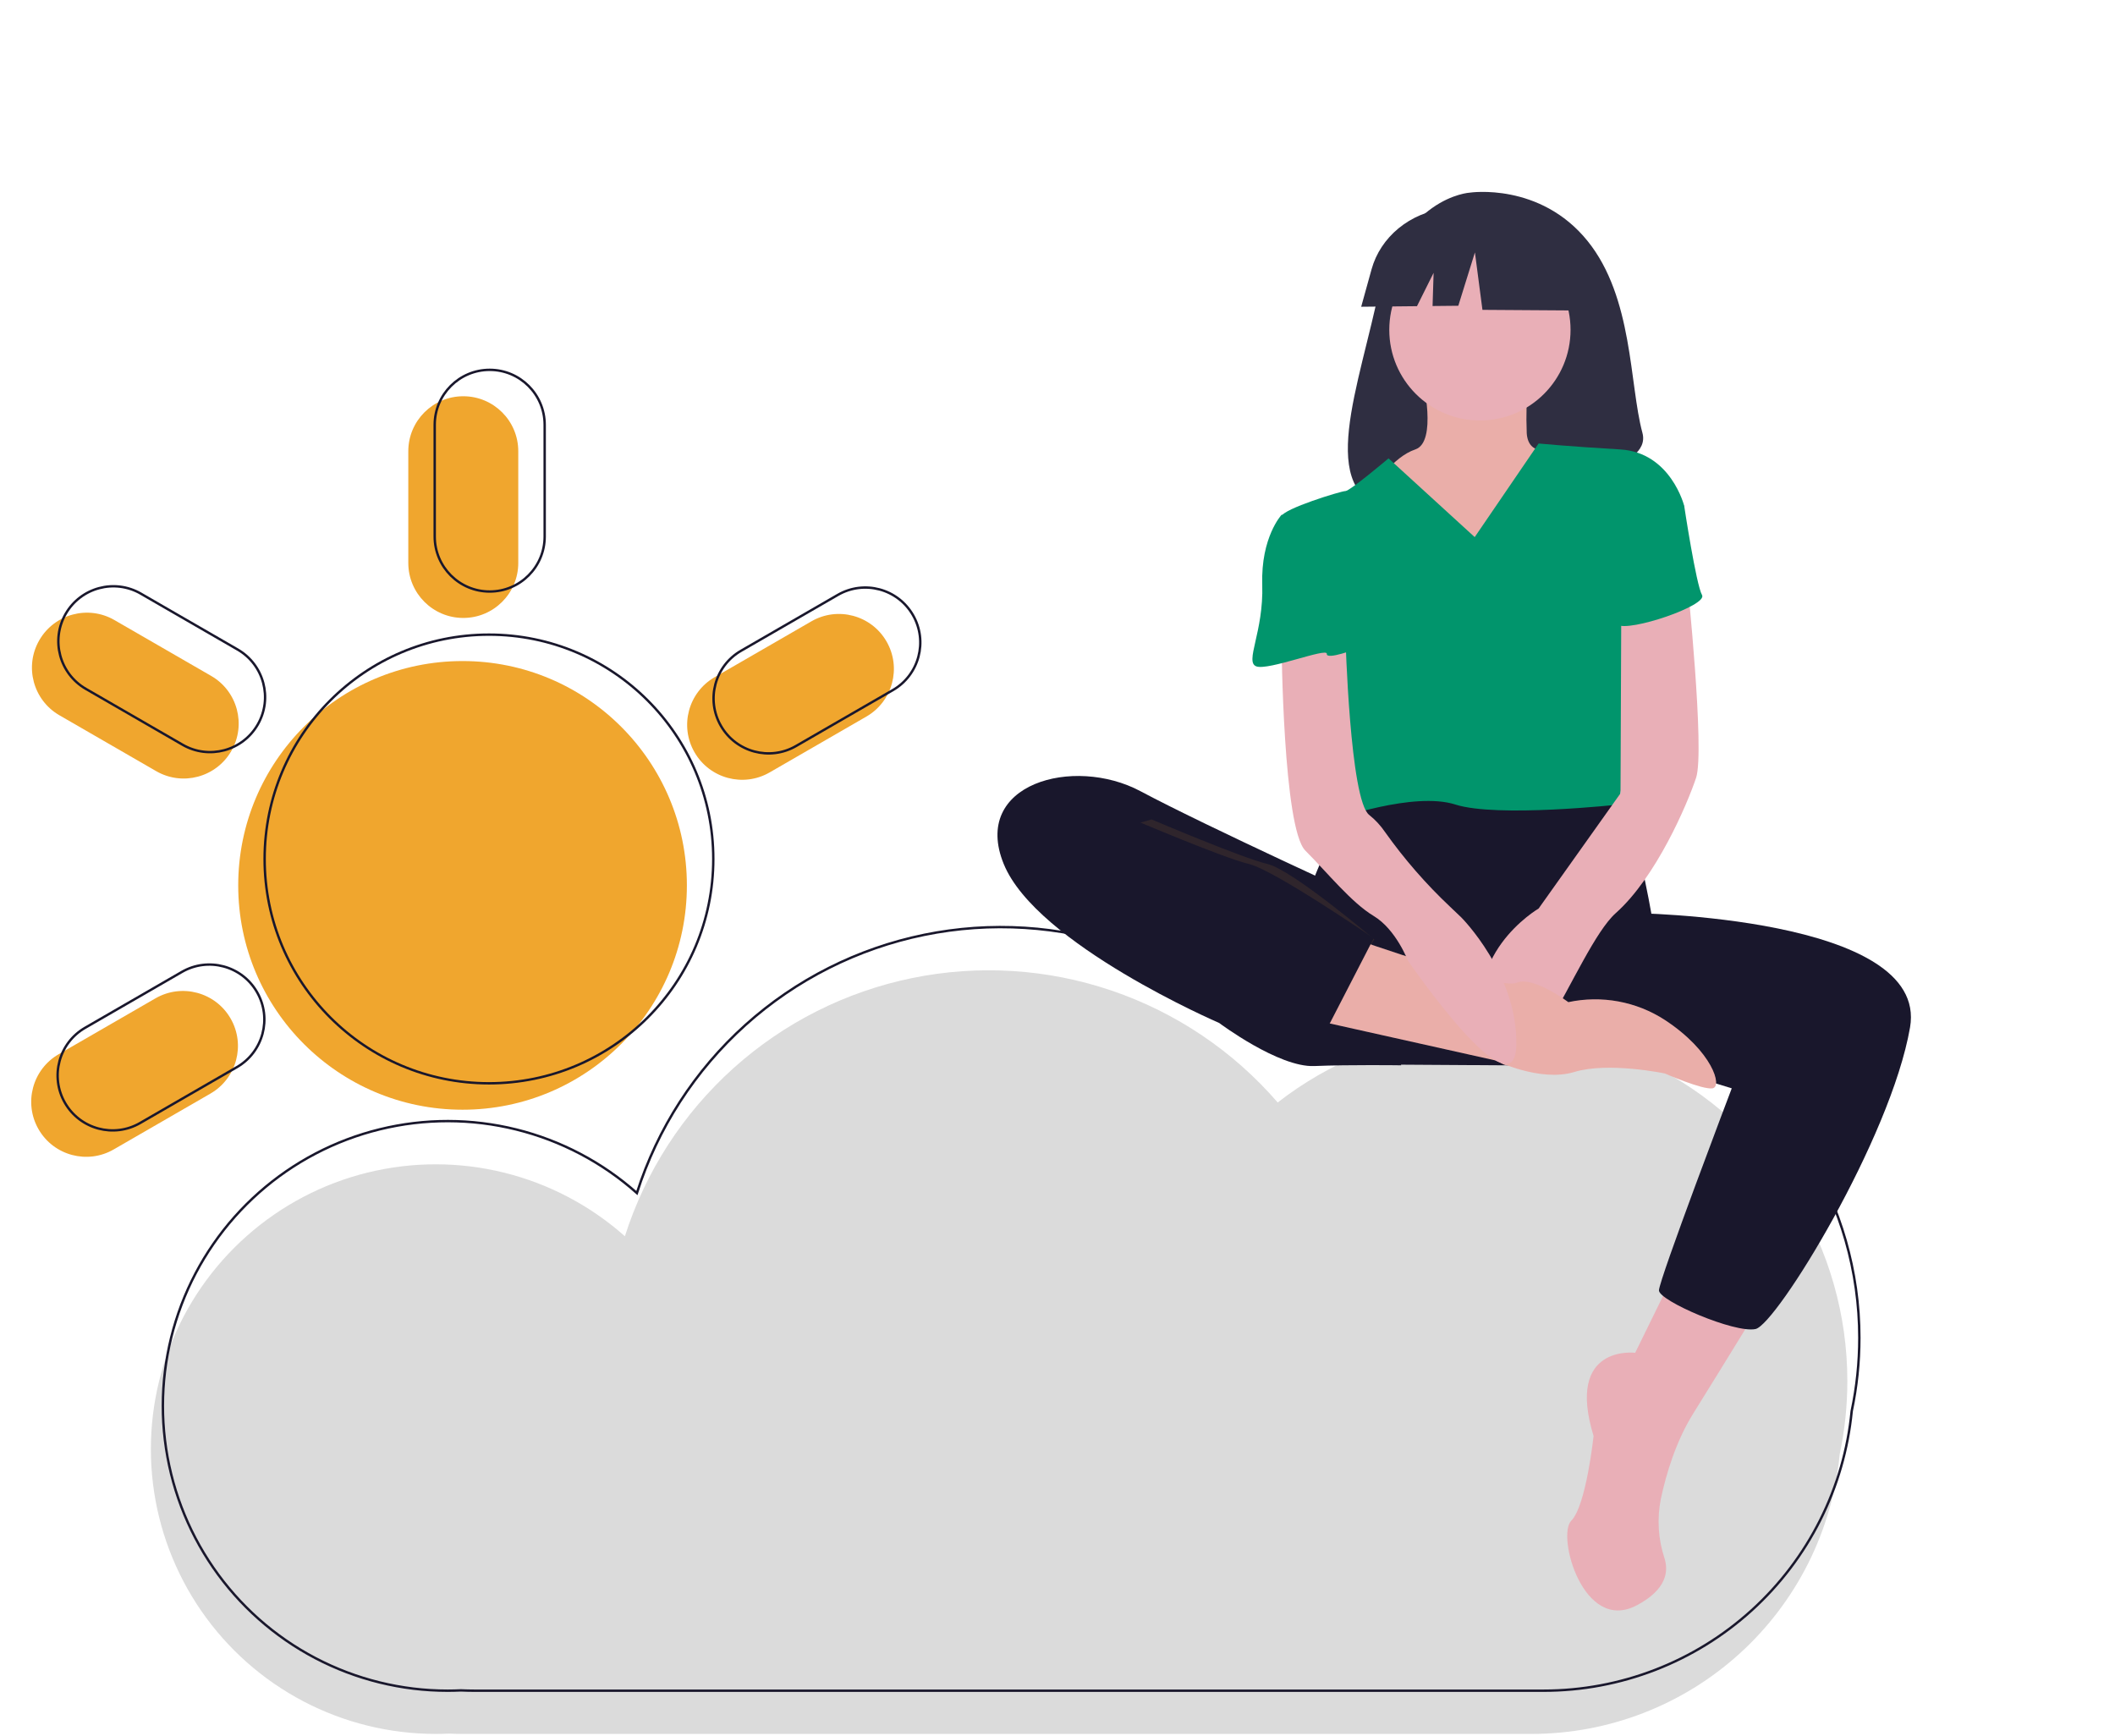 <svg width="881" height="723" viewBox="0 0 881 723" fill="none" xmlns="http://www.w3.org/2000/svg">
<g clip-path="url(#clip0)">
<path d="M661.291 100.373C641.497 75.871 612.322 80.236 612.322 80.236C612.322 80.236 583.37 81.741 573.145 126.924C563.615 169.039 547.422 211.061 585.527 213.062L587.825 189.142L596.488 212.673C601.746 212.075 606.962 211.161 612.111 209.934C650.813 200.948 688.26 195.517 684.145 180.28C678.668 160.015 680.334 123.949 661.291 100.373Z" fill="#2F2E41"/>
<path d="M769.508 575.25C769.508 547.727 761.781 520.757 747.207 497.409C732.634 474.062 711.798 455.274 687.073 443.184C662.347 431.095 634.724 426.19 607.348 429.027C579.971 431.864 553.941 442.329 532.22 459.231C513.731 437.838 489.875 421.76 463.107 412.652C436.34 403.544 407.628 401.735 379.929 407.411C352.229 413.088 326.544 426.045 305.517 444.948C284.49 463.851 268.881 488.017 260.298 514.958C245.937 502.192 228.69 493.105 210.04 488.479C191.39 483.852 171.896 483.826 153.233 488.4C134.571 492.975 117.299 502.015 102.903 514.741C88.507 527.468 77.418 543.501 70.589 561.462C63.76 579.423 61.396 598.773 63.7 617.85C66.004 636.926 72.908 655.157 83.817 670.975C94.726 686.793 109.314 699.725 126.326 708.658C143.338 717.591 162.266 722.258 181.481 722.257C183.325 722.257 185.157 722.209 186.98 722.126C188.863 722.207 190.754 722.257 192.657 722.257H637.976C670.018 722.255 700.911 710.325 724.639 688.791C748.366 667.257 763.227 637.662 766.327 605.77C768.445 595.735 769.511 585.507 769.508 575.25Z" fill="#DBDBDB"/>
<path d="M774.508 557.25C774.508 529.727 766.781 502.757 752.207 479.409C737.634 456.062 716.798 437.274 692.073 425.184C667.347 413.095 639.724 408.19 612.348 411.027C584.971 413.864 558.941 424.329 537.22 441.231C518.731 419.838 494.875 403.76 468.107 394.652C441.34 385.544 412.628 383.735 384.929 389.411C357.229 395.088 331.544 408.045 310.517 426.948C289.49 445.851 273.881 470.017 265.298 496.958C250.937 484.192 233.69 475.105 215.04 470.479C196.39 465.852 176.896 465.826 158.233 470.4C139.571 474.975 122.299 484.015 107.903 496.741C93.507 509.468 82.418 525.501 75.589 543.462C68.76 561.423 66.396 580.773 68.7 599.85C71.004 618.926 77.908 637.157 88.817 652.975C99.726 668.793 114.314 681.725 131.326 690.658C148.338 699.591 167.266 704.258 186.481 704.257C188.325 704.257 190.157 704.209 191.98 704.126C193.863 704.207 195.754 704.257 197.657 704.257H642.976C675.018 704.255 705.911 692.325 729.639 670.791C753.366 649.257 768.227 619.662 771.327 587.77C773.445 577.735 774.511 567.507 774.508 557.25V557.25Z" stroke="#19172C" stroke-miterlimit="10"/>
<path d="M192.675 462.248C244.283 462.248 286.12 420.411 286.12 368.803C286.12 317.194 244.283 275.358 192.675 275.358C141.067 275.358 99.23 317.194 99.23 368.803C99.23 420.411 141.067 462.248 192.675 462.248Z" fill="#F0A62E"/>
<path d="M192.98 165.056H192.98C180.331 165.056 170.077 175.31 170.077 187.959V234.498C170.077 247.147 180.331 257.402 192.98 257.402H192.98C205.629 257.402 215.883 247.147 215.883 234.498V187.959C215.883 175.31 205.629 165.056 192.98 165.056Z" fill="#F0A62E"/>
<path d="M369.277 267.194L369.277 267.194C362.953 256.239 348.945 252.486 337.991 258.811L297.687 282.08C286.732 288.405 282.979 302.412 289.304 313.367L289.304 313.367C295.628 324.321 309.636 328.074 320.59 321.75L360.894 298.48C371.849 292.156 375.602 278.148 369.277 267.194Z" fill="#F0A62E"/>
<path d="M16.072 470.412L16.072 470.412C22.397 481.366 36.404 485.119 47.359 478.795L87.663 455.525C98.617 449.201 102.371 435.193 96.046 424.239C89.722 413.284 75.714 409.531 64.76 415.856L24.455 439.125C13.501 445.45 9.748 459.457 16.072 470.412Z" fill="#F0A62E"/>
<path d="M16.378 266.665L16.378 266.665C10.053 277.619 13.806 291.627 24.761 297.951L65.065 321.221C76.019 327.545 90.027 323.792 96.351 312.838L96.351 312.838C102.676 301.883 98.923 287.876 87.968 281.551L47.664 258.282C36.71 251.957 22.702 255.71 16.378 266.665Z" fill="#F0A62E"/>
<path d="M203.675 451.248C255.283 451.248 297.12 409.411 297.12 357.803C297.12 306.194 255.283 264.358 203.675 264.358C152.067 264.358 110.23 306.194 110.23 357.803C110.23 409.411 152.067 451.248 203.675 451.248Z" stroke="#19172C" stroke-miterlimit="10"/>
<path d="M203.98 154.056H203.98C191.331 154.056 181.077 164.31 181.077 176.959V223.498C181.077 236.147 191.331 246.402 203.98 246.402H203.98C216.629 246.402 226.883 236.147 226.883 223.498V176.959C226.883 164.31 216.629 154.056 203.98 154.056Z" stroke="#19172C" stroke-miterlimit="10"/>
<path d="M380.277 256.194L380.277 256.194C373.953 245.239 359.945 241.486 348.991 247.811L308.687 271.08C297.732 277.405 293.979 291.412 300.304 302.367L300.304 302.367C306.628 313.321 320.636 317.074 331.59 310.75L371.894 287.48C382.849 281.156 386.602 267.148 380.277 256.194Z" stroke="#19172C" stroke-miterlimit="10"/>
<path d="M27.072 459.412L27.072 459.412C20.748 448.457 24.501 434.45 35.455 428.125L75.76 404.856C86.714 398.531 100.721 402.284 107.046 413.239L107.046 413.239C113.371 424.193 109.617 438.201 98.663 444.525L58.359 467.795C47.404 474.119 33.397 470.366 27.072 459.412Z" stroke="#19172C" stroke-miterlimit="10"/>
<path d="M27.378 255.665L27.378 255.665C21.053 266.619 24.806 280.627 35.761 286.951L76.065 310.221C87.019 316.545 101.027 312.792 107.351 301.838L107.351 301.838C113.676 290.883 109.923 276.876 98.968 270.551L58.664 247.282C47.71 240.957 33.702 244.71 27.378 255.665Z" stroke="#19172C" stroke-miterlimit="10"/>
<path d="M697.222 530.702L681.13 563.503C681.13 563.503 652.042 559.79 663.801 598.161C663.801 598.161 660.707 627.249 654.518 633.438C648.329 639.627 659.469 680.474 681.749 668.715C694.282 662.101 695.065 654.507 693.352 649.129C690.693 641.109 690.174 632.533 691.847 624.25C694.083 613.781 698.111 600.391 705.267 588.878C719.502 565.979 733.118 543.699 733.118 543.699L697.222 530.702Z" fill="#E9AFB7"/>
<path d="M656.994 328.942C656.994 328.942 621.717 320.278 609.958 326.467C598.199 332.656 563.541 333.275 563.541 333.275C563.541 333.275 534.453 380.311 541.26 404.447C548.068 428.584 576.537 443.438 576.537 443.438L672.466 444.057L687.938 380.929C687.938 380.929 680.512 337.607 674.323 335.131C668.134 332.656 656.994 328.942 656.994 328.942Z" fill="#19172C"/>
<path d="M592.629 158.127C592.629 158.127 598.818 184.121 589.534 187.215C580.251 190.31 572.205 202.688 572.205 202.688L585.821 225.587L632.238 237.346L646.472 223.73L656.994 194.642L646.472 187.215C646.472 187.215 636.57 190.31 635.951 180.408C635.655 172.975 635.862 165.532 636.57 158.127L592.629 158.127Z" fill="#E9AFB7"/>
<path opacity="0.1" d="M592.629 158.127C592.629 158.127 598.818 184.121 589.534 187.215C580.251 190.31 572.205 202.688 572.205 202.688L585.821 225.587L632.238 237.346L646.472 223.73L656.994 194.642L646.472 187.215C646.472 187.215 636.57 190.31 635.951 180.408C635.655 172.975 635.862 165.532 636.57 158.127L592.629 158.127Z" fill="#F0A62E"/>
<path d="M616.456 175.147C637.306 175.147 654.209 158.245 654.209 137.395C654.209 116.544 637.306 99.642 616.456 99.642C595.606 99.642 578.703 116.544 578.703 137.395C578.703 158.245 595.606 175.147 616.456 175.147Z" fill="#E9AFB7"/>
<path d="M614.29 223.73L578.394 190.929C578.394 190.929 562.303 204.544 560.446 204.544C558.589 204.544 534.453 211.971 533.834 215.066C533.215 218.16 554.876 250.962 554.876 250.962C554.876 250.962 549.925 275.098 554.876 285.62C559.827 296.141 556.114 341.32 556.114 341.32C556.114 341.32 588.915 329.561 606.244 335.131C623.573 340.701 674.323 335.131 674.323 335.131C674.323 335.131 681.749 287.476 678.655 281.287C675.56 275.098 674.942 239.821 674.942 239.821L701.554 210.734C701.554 210.734 695.984 188.453 674.942 187.215C653.899 185.978 640.902 184.74 640.902 184.74L614.29 223.73Z" fill="#01956C"/>
<path d="M572.205 375.978C572.205 375.978 502.889 344.415 475.039 329.561C447.188 314.708 404.485 326.467 418.1 359.887C431.716 393.307 507.84 426.109 507.84 426.109C507.84 426.109 532.596 444.676 547.449 444.057C562.303 443.438 583.655 443.747 583.655 443.747L572.205 375.978Z" fill="#19172C"/>
<path d="M679.274 380.311C679.274 380.311 803.672 381.548 795.626 427.965C787.58 474.382 739.925 551.744 731.261 553.601C722.596 555.458 691.033 541.842 691.033 537.51C691.033 533.177 721.359 453.34 721.359 453.34L647.091 430.441L679.274 380.311Z" fill="#19172C"/>
<path d="M702.792 241.678C702.792 241.678 710.218 312.851 706.505 323.991C702.792 335.131 689.795 365.457 673.085 380.311C656.375 395.164 632.857 470.05 619.86 434.154C606.863 398.258 640.902 378.454 640.902 378.454L675.023 330.448L675.344 252.322L702.792 241.678Z" fill="#E9AFB7"/>
<path d="M563.541 390.832C563.541 390.832 624.811 412.493 631.619 409.399C638.427 406.304 653.28 417.444 653.28 417.444C660.144 415.975 667.231 415.874 674.134 417.149C681.038 418.423 687.621 421.047 693.508 424.871C713.313 437.868 717.645 452.721 713.313 453.34C708.981 453.959 693.508 447.151 693.508 447.151C693.508 447.151 669.99 442.2 655.756 446.532C641.521 450.864 622.969 441.731 622.969 441.731L547.449 424.871L563.541 390.832Z" fill="#E9AFB7"/>
<path opacity="0.1" d="M563.541 390.832C563.541 390.832 624.811 412.493 631.619 409.399C638.427 406.304 653.28 417.444 653.28 417.444C660.144 415.975 667.231 415.874 674.134 417.149C681.038 418.423 687.621 421.047 693.508 424.871C713.313 437.868 717.645 452.721 713.313 453.34C708.981 453.959 693.508 447.151 693.508 447.151C693.508 447.151 669.99 442.2 655.756 446.532C641.521 450.864 622.969 441.731 622.969 441.731L547.449 424.871L563.541 390.832Z" fill="#F0A62E"/>
<path d="M533.834 268.291C533.834 268.291 534.453 345.034 543.736 354.317C553.019 363.6 562.922 375.978 572.205 381.548C581.488 387.118 586.44 400.115 586.44 400.115C586.44 400.115 631 465.099 631.619 435.392C632.238 405.685 608.72 382.167 608.72 382.167L604.117 377.784C594.047 368.308 584.942 357.856 576.935 346.582C575.108 343.894 572.887 341.494 570.348 339.464C562.303 333.275 560.446 265.196 560.446 265.196L533.834 268.291Z" fill="#E9AFB7"/>
<path d="M688.557 203.307L701.554 210.734C701.554 210.734 706.505 243.535 708.981 247.867C711.456 252.199 678.655 263.34 673.704 260.245C668.753 257.151 666.277 226.825 666.277 226.825L688.557 203.307Z" fill="#01956C"/>
<path d="M541.879 214.447H533.834C533.834 214.447 525.169 223.73 525.788 243.535C526.407 263.339 518.361 275.717 523.312 277.574C528.264 279.431 552.96 269.603 552.68 272.351C552.4 275.098 565.397 270.147 565.397 270.147L556.733 237.346L541.879 214.447Z" fill="#01956C"/>
<path opacity="0.1" d="M479.681 341.32C479.681 341.32 517.434 357.411 527.955 359.887C538.476 362.363 572.481 391.331 572.481 391.331L549.269 426.578C549.269 426.578 525.48 423.633 512.483 421.158C499.486 418.682 422.124 367.314 435.121 358.649C448.118 349.985 479.681 341.32 479.681 341.32Z" fill="#F0A62E"/>
<path d="M471.944 341.32C471.944 341.32 509.697 357.411 520.218 359.887C530.739 362.363 572.205 390.832 572.205 390.832L551.782 430.441C551.782 430.441 517.742 423.633 504.746 421.158C491.749 418.682 414.387 367.314 427.384 358.649C440.381 349.985 471.944 341.32 471.944 341.32Z" fill="#19172C"/>
<path d="M654.943 101.115L622.804 84.394L602.241 86.817C594.953 87.678 588.109 90.555 582.596 95.074C577.083 99.593 573.157 105.546 571.327 112.16L567 127.775L590.241 127.54L597.169 113.642L596.733 127.473L607.457 127.365L614.377 105.135L617.511 129.068L655.613 129.322L654.943 101.115Z" fill="#2F2E41"/>
</g>
<defs>
<clipPath id="clip0">
<rect width="881" height="722.628" fill="white"/>
</clipPath>
</defs>
</svg>
